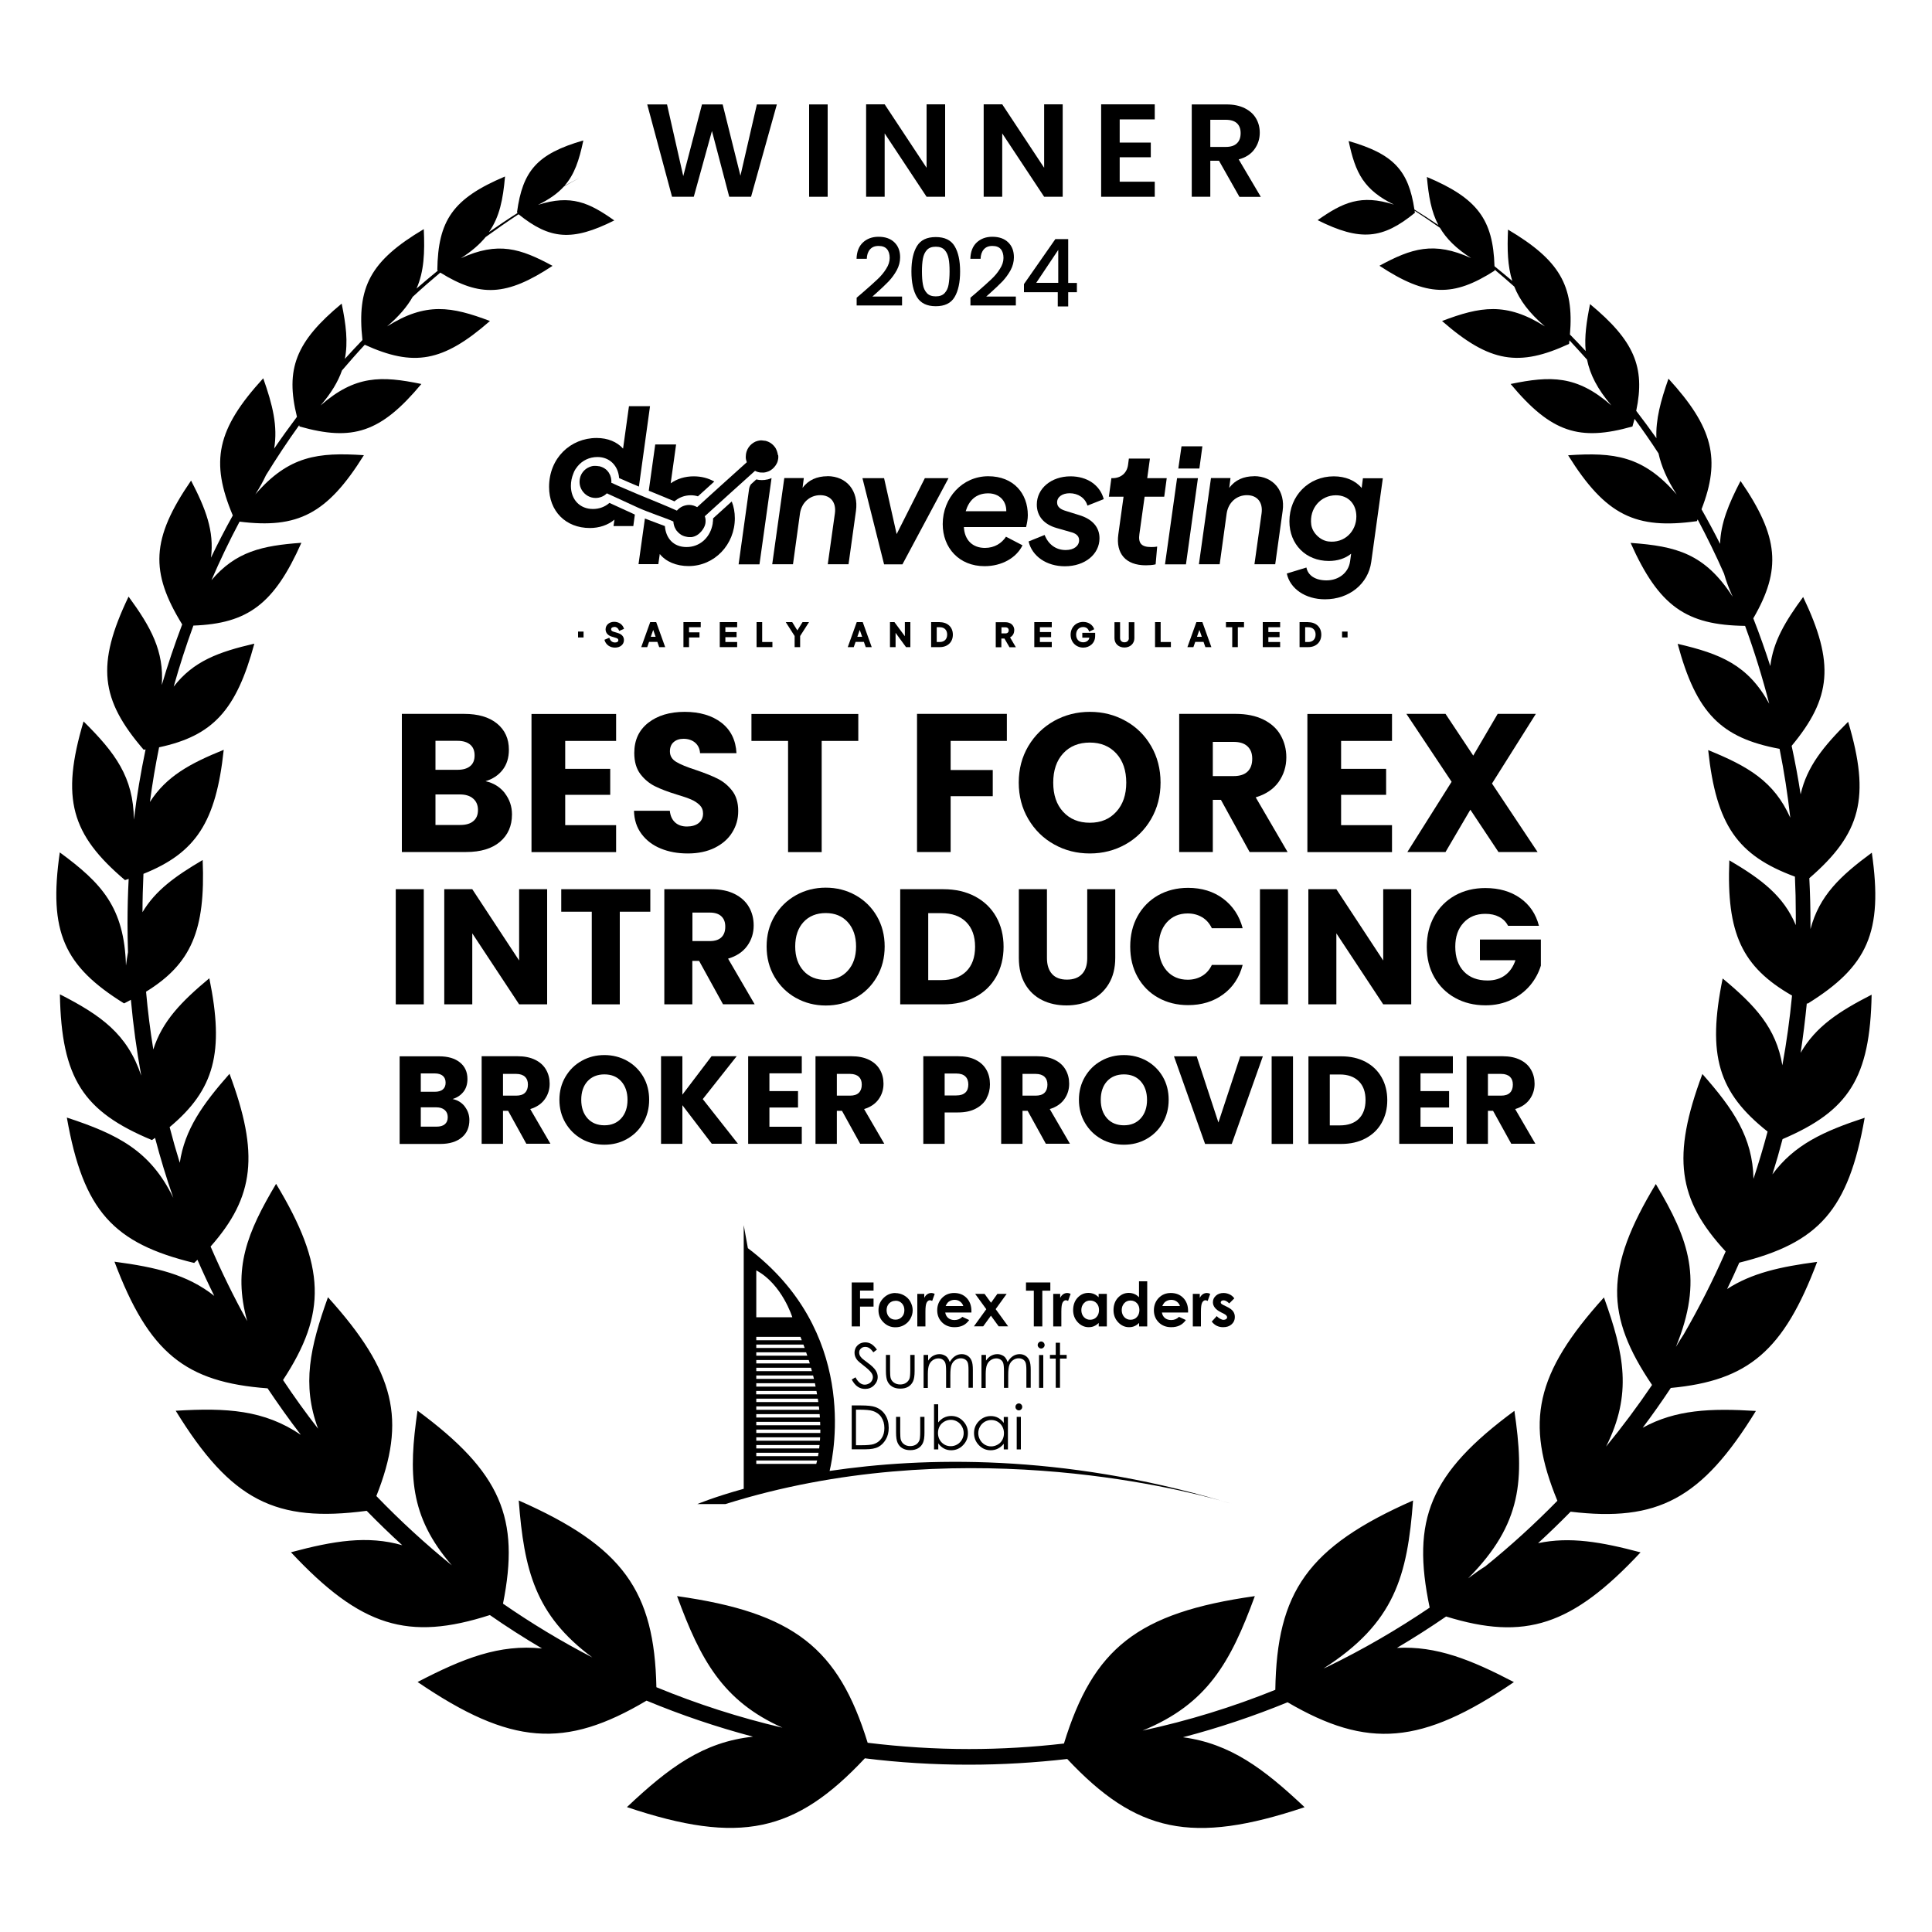 <?xml version="1.0" encoding="UTF-8"?>
<svg id="Capa_1" data-name="Capa 1" xmlns="http://www.w3.org/2000/svg" viewBox="0 0 200 200">
  <defs>
    <style>
      .cls-1 {
        fill-rule: evenodd;
      }

      .cls-1, .cls-2 {
        stroke-width: 0px;
      }
    </style>
  </defs>
  <g>
    <path class="cls-2" d="m89.38,30.22c.62-.54,1.11-.98,1.47-1.32.36-.34.66-.7.89-1.08.24-.37.36-.75.36-1.12s-.09-.69-.28-.91-.47-.33-.87-.33-.68.12-.89.36c-.21.24-.32.57-.33.97h-1.06c.02-.73.24-1.3.66-1.69.42-.39.96-.59,1.61-.59.7,0,1.25.19,1.65.58s.59.9.59,1.55c0,.46-.12.91-.35,1.34-.24.43-.52.81-.84,1.15-.33.34-.74.73-1.24,1.18l-.44.39h3.07v.92h-4.7v-.8l.7-.6Z"/>
    <path class="cls-2" d="m94.92,25.48c.38-.63,1.03-.94,1.95-.94s1.57.31,1.95.94c.38.63.57,1.5.57,2.62s-.19,2.01-.57,2.65-1.03.95-1.95.95-1.57-.32-1.95-.95-.57-1.52-.57-2.65.19-1.99.57-2.62Zm3.28,1.29c-.07-.36-.2-.66-.41-.89-.21-.23-.51-.34-.92-.34s-.71.11-.92.34c-.21.23-.34.52-.41.89s-.1.8-.1,1.32.03,1,.1,1.36c.06.37.2.66.41.89.21.23.52.34.92.34s.71-.11.92-.34c.21-.23.35-.52.41-.89.06-.37.1-.82.1-1.36s-.03-.96-.1-1.32Z"/>
    <path class="cls-2" d="m101.16,30.22c.62-.54,1.11-.98,1.47-1.32.36-.34.66-.7.89-1.08.24-.37.36-.75.36-1.12s-.09-.69-.28-.91-.47-.33-.87-.33-.68.12-.89.36c-.21.24-.32.57-.33.97h-1.06c.02-.73.24-1.3.66-1.69.42-.39.96-.59,1.61-.59.7,0,1.25.19,1.65.58s.59.9.59,1.55c0,.46-.12.91-.35,1.34-.24.43-.52.81-.84,1.15-.33.34-.74.73-1.24,1.18l-.44.39h3.07v.92h-4.7v-.8l.7-.6Z"/>
    <path class="cls-2" d="m106,30.24v-.83l3.25-4.66h1.33v4.54h.9v.96h-.9v1.47h-1.08v-1.47h-3.5Zm3.55-4.37l-2.28,3.41h2.28v-3.41Z"/>
  </g>
  <g>
    <g>
      <rect class="cls-2" x="59.84" y="65.38" width=".57" height=".61"/>
      <path class="cls-2" d="m63.57,64.89c.23,0,.4.12.49.33l.04.09.5-.21-.03-.08c-.14-.4-.53-.65-.99-.65-.51,0-.89.33-.89.78,0,.35.23.63.63.75l.46.14c.19.06.23.14.23.24,0,.17-.18.23-.34.23-.26,0-.46-.14-.56-.4l-.04-.09-.5.21.03.09c.15.44.56.72,1.06.72.55,0,.93-.32.93-.78,0-.36-.22-.61-.66-.74l-.43-.13c-.16-.05-.24-.13-.24-.25,0-.14.12-.23.31-.23Z"/>
      <path class="cls-2" d="m67.31,64.4l-.93,2.59h.62l.19-.54h.86l.19.54h.62l-.93-2.59h-.61Zm.55,1.52h-.49l.25-.71.25.71Z"/>
      <polygon class="cls-2" points="70.75 66.99 71.33 66.99 71.33 65.99 72.41 65.99 72.41 65.46 71.33 65.46 71.33 64.93 72.54 64.93 72.54 64.4 70.75 64.4 70.75 66.99"/>
      <polygon class="cls-2" points="74.51 66.99 76.31 66.99 76.31 66.46 75.09 66.46 75.09 65.96 76.25 65.96 76.25 65.43 75.09 65.43 75.09 64.93 76.31 64.93 76.31 64.4 74.51 64.4 74.51 66.99"/>
      <polygon class="cls-2" points="78.9 64.4 78.32 64.4 78.32 66.99 79.96 66.99 79.96 66.46 78.9 66.46 78.9 64.4"/>
      <polygon class="cls-2" points="82.54 65.26 82.01 64.4 81.34 64.4 82.26 65.84 82.26 66.99 82.83 66.99 82.83 65.84 83.75 64.4 83.08 64.4 82.54 65.26"/>
      <path class="cls-2" d="m88.69,64.4l-.93,2.59h.62l.19-.54h.86l.19.54h.62l-.93-2.59h-.61Zm.55,1.52h-.49l.25-.71.25.71Z"/>
      <polygon class="cls-2" points="93.67 65.86 92.59 64.4 92.13 64.4 92.13 66.99 92.71 66.99 92.71 65.51 93.79 66.99 94.24 66.99 94.24 64.4 93.67 64.4 93.67 65.86"/>
      <path class="cls-2" d="m97.29,64.4h-.9v2.59h.9c.81,0,1.35-.52,1.35-1.29s-.54-1.29-1.35-1.29Zm.76,1.29c0,.47-.29.77-.76.77h-.32v-1.53h.32c.47,0,.76.29.76.76Z"/>
      <path class="cls-2" d="m105,65.25c0-.51-.37-.84-.93-.84h-.99v2.59h.58v-.9h.32l.52.9h.66l-.6-1.02c.27-.14.43-.4.43-.73Zm-.58,0c0,.2-.13.32-.34.32h-.41v-.63h.41c.22,0,.34.12.34.31Z"/>
      <polygon class="cls-2" points="107.07 66.99 108.88 66.99 108.88 66.46 107.65 66.46 107.65 65.96 108.81 65.96 108.81 65.43 107.65 65.43 107.65 64.93 108.88 64.93 108.88 64.4 107.07 64.4 107.07 66.99"/>
      <path class="cls-2" d="m112.02,66.01h.75c-.04.28-.3.48-.64.48-.44,0-.73-.32-.73-.79s.29-.79.73-.79c.28,0,.49.14.58.38l.04.1.52-.25-.03-.08c-.13-.34-.52-.68-1.1-.68-.76,0-1.31.56-1.31,1.33s.57,1.33,1.31,1.33c.61,0,1.23-.42,1.23-1.21v-.32h-1.33v.51Z"/>
      <path class="cls-2" d="m116.86,66.05c0,.26-.18.44-.46.44s-.45-.18-.45-.44v-1.64h-.58v1.66c0,.56.43.96,1.03.96s1.03-.41,1.03-.96v-1.66h-.58v1.64Z"/>
      <polygon class="cls-2" points="120.15 64.4 119.57 64.4 119.57 66.99 121.21 66.99 121.21 66.46 120.15 66.46 120.15 64.4"/>
      <path class="cls-2" d="m123.85,64.4l-.93,2.59h.62l.19-.54h.86l.19.54h.62l-.93-2.59h-.61Zm.55,1.52h-.49l.25-.71.25.71Z"/>
      <polygon class="cls-2" points="126.91 64.93 127.56 64.93 127.56 66.99 128.14 66.99 128.14 64.93 128.78 64.93 128.78 64.4 126.91 64.4 126.91 64.93"/>
      <polygon class="cls-2" points="130.72 66.99 132.52 66.99 132.52 66.46 131.3 66.46 131.3 65.96 132.46 65.96 132.46 65.43 131.3 65.43 131.3 64.93 132.52 64.93 132.52 64.4 130.72 64.4 130.72 66.99"/>
      <path class="cls-2" d="m135.43,64.4h-.9v2.59h.9c.81,0,1.35-.52,1.35-1.29s-.54-1.29-1.35-1.29Zm.76,1.29c0,.47-.29.77-.76.77h-.32v-1.53h.32c.47,0,.76.29.76.76Z"/>
      <rect class="cls-2" x="138.93" y="65.38" width=".57" height=".61"/>
    </g>
    <path class="cls-2" d="m63.09,52.06c-.46.4-1.04.63-1.71.63-1.36,0-2.28-.98-2.28-2.39,0-.46.09-.88.25-1.27.02-.05.04-.1.06-.15,0,0,0-.02.01-.03.1-.22.23-.41.38-.59.49-.59,1.21-.95,2.05-.95,1.27,0,2.15.91,2.24,2.18.65.29,1.35.59,2.05.88l1.15-8.32h-2.18l-.61,4.39c-.62-.69-1.57-1.1-2.74-1.1-2.69,0-4.92,2.07-4.92,5.07,0,2.49,1.7,4.25,4.23,4.25.95,0,1.87-.3,2.54-.87l-.1.67h2.05l.16-1.19s-.06-.02-.08-.04c-.91-.42-1.81-.83-2.57-1.18Z"/>
    <path class="cls-2" d="m69.82,51.9c.45-.39,1.03-.63,1.7-.63.26,0,.51.04.73.11.52-.47,1.1-.99,1.69-1.53-.61-.35-1.33-.54-2.13-.54-.92,0-1.72.26-2.38.72l.56-4.02h-2.16l-.67,4.79c.16.07.33.14.49.2.79.32,1.54.63,2.17.9Z"/>
    <path class="cls-2" d="m73.82,53.68c0,.16-.01.32-.04.47,0,.02,0,.04,0,.05,0,.03-.01.07-.02.1-.01.06-.02.12-.04.18-.31,1.24-1.32,2.15-2.65,2.15s-2.14-.88-2.24-2.17c-.3-.12-.65-.25-1.01-.38-.34-.13-.71-.26-1.06-.4l-.66,4.72h2.05l.15-1.05c.62.79,1.72,1.25,2.98,1.25,2.69,0,4.79-2.23,4.79-4.95,0-.62-.11-1.21-.32-1.74-.67.61-1.34,1.22-1.92,1.74,0,0,0,0,0,.01Z"/>
    <path class="cls-2" d="m85.65,49.3c-1.07,0-1.98.39-2.57,1.21l.13-1.02h-2.02l-1.25,8.92h2.15l.72-5.23c.16-1.16,1.03-1.92,2.1-1.92s1.67.74,1.52,1.87l-.74,5.28h2.15l.77-5.53c.28-2.03-.93-3.59-2.97-3.59Z"/>
    <polygon class="cls-2" points="95.74 49.5 92.82 55.29 91.52 49.5 89.28 49.5 91.52 58.42 93.42 58.42 98.19 49.5 95.74 49.5"/>
    <path class="cls-2" d="m102.31,49.3c-2.69,0-4.72,2.23-4.72,4.95,0,2.46,1.69,4.36,4.33,4.36,1.8,0,3.3-.87,3.93-2.16l-1.71-.89c-.44.67-1.18,1.16-2.18,1.16-1.26,0-2.11-.79-2.18-2.16h6.44c.1-.41.18-.84.18-1.23,0-2.23-1.46-4.03-4.1-4.03Zm-2.34,3.62c.33-1.1,1.05-1.85,2.33-1.85,1.13,0,1.89.77,1.87,1.85h-4.2Z"/>
    <path class="cls-2" d="m110.73,51.06c.87,0,1.62.49,1.84,1.28l1.69-.67c-.39-1.46-1.72-2.36-3.44-2.36-2,0-3.49,1.26-3.49,2.92,0,1.18.72,2.05,2.05,2.43l1.43.41c.46.11.9.34.9.85,0,.57-.51,1.02-1.39,1.02-1.02,0-1.8-.59-2.18-1.56l-1.66.67c.36,1.54,1.87,2.57,3.75,2.57,2.1,0,3.59-1.26,3.59-2.9,0-1.15-.74-1.98-2.08-2.39l-1.38-.43c-.51-.15-.93-.38-.93-.89,0-.57.54-.95,1.31-.95Z"/>
    <path class="cls-2" d="m118.49,51.42h2.03l.26-1.92h-2.02l.28-2.03h-2.18l-.08.62c-.11.89-.75,1.41-1.62,1.41h-.11l-.26,1.92h1.52l-.54,3.89c-.28,2,.77,3.21,2.84,3.21.28,0,.71-.02,1.02-.1l.16-1.84c-.26.05-.44.05-.64.05-1.02,0-1.33-.43-1.2-1.34l.54-3.87Z"/>
    <polygon class="cls-2" points="124.47 46.2 122.31 46.2 121.98 48.5 124.16 48.5 124.47 46.2"/>
    <polygon class="cls-2" points="120.6 58.42 122.77 58.42 124.01 49.5 121.85 49.5 120.6 58.42"/>
    <path class="cls-2" d="m129.82,49.3c-1.07,0-1.98.39-2.57,1.21l.13-1.02h-2.02l-1.25,8.92h2.15l.72-5.23c.16-1.16,1.03-1.92,2.1-1.92s1.67.74,1.52,1.87l-.74,5.28h2.15l.77-5.53c.28-2.03-.93-3.59-2.97-3.59Z"/>
    <path class="cls-2" d="m141.09,49.5l-.13,1.02c-.66-.79-1.69-1.21-2.89-1.21-2.59,0-4.59,2-4.59,4.66,0,2.39,1.71,4.1,4.08,4.1.9,0,1.69-.25,2.31-.75l-.11.79c-.16,1.18-1.18,1.97-2.44,1.97-1.16,0-1.92-.51-2.08-1.33l-2.03.62c.33,1.57,1.92,2.67,3.95,2.67,2.52,0,4.48-1.61,4.79-3.87l1.2-8.66h-2.05Zm-3.59,6.55c-.84-.11-1.65-.9-1.76-1.74-.22-1.68.98-3.04,2.55-3.04,1.3,0,2.12.92,2.12,2.2,0,1.52-1.22,2.8-2.91,2.58Z"/>
    <path class="cls-2" d="m79.45,49.63c-.19.05-.39.07-.58.07s-.39-.02-.57-.07c0,0-.02,0-.02.01-.16.15-.35.32-.55.5-.1.16-.17.33-.19.52l-1.08,7.76h2.16l1.25-8.92h-.03c-.12.05-.24.1-.37.13Z"/>
    <path class="cls-2" d="m80.52,47.09c-.01-.11-.03-.22-.07-.32,0-.01,0-.02-.01-.04-.03-.1-.08-.19-.12-.28,0-.01-.01-.03-.02-.04-.05-.09-.11-.17-.18-.24-.01-.01-.02-.02-.03-.04-.07-.07-.14-.14-.22-.2-.01,0-.03-.02-.04-.03-.08-.06-.17-.11-.26-.15-.01,0-.03-.01-.04-.02-.09-.04-.19-.07-.29-.1-.01,0-.03,0-.04,0-.11-.02-.21-.03-.33-.04-.06,0-.12,0-.18,0h0c-.16.02-.32.06-.47.12-.29.13-.55.34-.73.61-.09.13-.16.28-.21.44-.06.2-.08.39-.08.57,0,.18.05.36.11.52-.43.39-.96.86-1.52,1.37-.36.32-.73.66-1.1.99,0,0-.02.01-.02.02-.03.02-.05.05-.08.07-.56.51-1.11,1-1.61,1.46-.29.26-.57.52-.81.74h0c-.25-.14-.53-.23-.83-.23-.25,0-.49.06-.71.16-.21.1-.4.25-.56.43h0c-.23-.11-.5-.22-.79-.35-.65-.28-1.42-.59-2.24-.93-.33-.14-.67-.28-1.02-.42-.67-.28-1.35-.57-1.99-.85-.26-.11-.51-.23-.75-.34,0-.04.01-.07.01-.11,0-.11-.01-.21-.03-.31,0-.01,0-.03,0-.04-.02-.09-.05-.19-.08-.27,0-.02-.01-.03-.02-.05-.04-.09-.08-.17-.13-.25,0-.01-.02-.02-.02-.03-.06-.08-.12-.16-.18-.22,0,0,0,0,0,0-.07-.07-.14-.13-.22-.18-.01,0-.02-.02-.03-.02-.08-.05-.16-.1-.25-.13-.02,0-.03-.01-.05-.02-.09-.04-.18-.06-.27-.08-.02,0-.03,0-.05,0-.1-.02-.2-.03-.3-.03-.04,0-.09,0-.13,0-.02,0-.04,0-.06,0-.07,0-.13.02-.2.03,0,0,0,0,0,0-.08.02-.15.04-.22.07s-.14.06-.21.1c-.4.22-.7.61-.8,1.06-.09.41-.04.8.13,1.13.03.05.06.11.09.16.3.46.81.77,1.4.77.23,0,.44-.05.64-.13s.37-.2.52-.35c.25.11.52.24.81.37.68.31,1.46.67,2.24,1.03h0s.09.04.13.06c.27.12.57.25.88.37.67.27,1.4.52,2,.75.3.11.57.22.79.32.01,0,.02.01.04.02,0,.12.02.23.05.34,0,.04.02.07.03.1.02.07.04.14.08.21.02.04.04.07.06.11.03.06.06.12.1.17.03.04.06.07.09.1.04.05.08.09.13.14.03.03.07.06.11.09.05.04.1.07.15.11.04.02.08.05.13.07.06.03.11.05.17.07.05.02.09.03.14.04.06.02.12.03.19.04.05,0,.1.01.15.02.1,0,.2,0,.3,0,.1-.01.19-.04.29-.07.09-.03.18-.08.27-.13.17-.1.32-.24.45-.39.32-.38.44-.73.44-1.04,0-.06,0-.12,0-.18-.01-.12-.04-.24-.08-.35.22-.2.48-.43.75-.68.51-.47,1.09-.99,1.71-1.55.89-.81,1.85-1.67,2.74-2.47h0c.07.04.15.07.23.1.02,0,.04.01.06.02.07.02.15.04.22.05,0,0,.02,0,.03,0,.09.01.17.01.26.01.02,0,.04,0,.06,0,.09,0,.18-.02.28-.04h0c.08-.02.16-.05.24-.08s.15-.07.22-.11c.28-.17.51-.43.66-.73.04-.07.06-.15.09-.23.02-.08.04-.16.05-.25.01-.12.02-.24,0-.35,0,0,0-.02,0-.02Z"/>
  </g>
  <path class="cls-1" d="m60.38,14.54c-4.77,1.38-6.28,3.13-6.86,7.44l.07.06c-1.01.64-2,1.31-2.98,1.99,1.11-1.58,1.46-3.38,1.67-5.76-5.41,2.28-6.94,4.55-7.01,9.7l.06.04c-.75.61-1.48,1.23-2.21,1.86.78-1.78.86-3.71.75-6.15-5.54,3.29-6.95,5.99-6.35,11.48-.62.64-1.22,1.29-1.82,1.95.34-1.74.12-3.53-.33-5.72-4.77,3.95-5.85,6.78-4.63,11.72-.81,1.08-1.6,2.17-2.36,3.29.39-2.33-.16-4.53-1.13-7.28-4.83,5.28-5.5,8.62-3.15,14.2-.8,1.43-1.55,2.89-2.26,4.37.35-2.75-.54-5.05-2.06-7.98-4.15,6.03-4.26,9.46-.92,14.89-.78,2.06-1.49,4.15-2.11,6.27.24-3.51-1.12-5.98-3.44-9.15-3.38,7.05-2.91,10.66,1.56,15.85l.2-.03c-.5,2.39-.91,4.81-1.21,7.27-.04-4.41-1.95-6.94-5.21-10.17-2.38,7.99-1.28,11.71,4.29,16.43l.38-.13c-.08,1.52-.12,3.05-.12,4.59,0,1,.02,2,.05,3-.08.44-.15.9-.21,1.39-.17-6.03-2.52-8.54-6.85-11.72-1.19,8.25.45,11.77,6.65,15.63.24-.12.48-.24.71-.37.24,2.65.6,5.27,1.07,7.85-1.45-4.32-4.16-6.24-8.42-8.42.16,8.76,2.45,12.14,9.53,15.09l.32-.23c.55,2.1,1.18,4.17,1.89,6.21-2.37-4.88-5.75-6.58-11.02-8.31,1.7,9.67,4.82,13.02,13.18,15.05l.34-.33c.55,1.26,1.13,2.51,1.74,3.74-2.79-2.21-6.02-2.97-10.33-3.54,3.56,9.46,7.35,12.48,15.85,13.11,1.1,1.64,2.24,3.25,3.44,4.81-3.81-2.58-7.67-2.81-12.95-2.49,5.74,9.34,10.37,11.6,19.77,10.36,1.19,1.22,2.42,2.41,3.68,3.56-3.61-1.03-7.08-.46-11.52.73,7.25,7.75,12.15,9.21,20.59,6.5,1.75,1.22,3.55,2.37,5.4,3.46-4.42-.46-8.15,1.01-12.88,3.47,9.66,6.58,15.26,6.94,23.7,1.93,3.56,1.48,7.24,2.73,11.02,3.73-5.16.55-8.69,3.18-13.05,7.29,11.71,3.93,17.44,2.62,24.63-5.05,3.53.44,7.13.66,10.77.66,3.45,0,6.84-.21,10.18-.59,7.16,7.62,12.89,8.9,24.57,4.99-4.23-3.99-7.68-6.58-12.59-7.24,3.71-.97,7.33-2.19,10.83-3.62,8.29,4.84,13.87,4.42,23.43-2.09-4.45-2.32-8.02-3.76-12.11-3.54,1.74-1.03,3.43-2.11,5.09-3.25,8.16,2.52,13.02.97,20.13-6.64-4.06-1.08-7.32-1.65-10.61-.95,1.15-1.06,2.27-2.14,3.37-3.26,9,1.07,13.56-1.29,19.18-10.43-4.72-.29-8.3-.14-11.72,1.74,1.01-1.34,1.98-2.72,2.91-4.12,8.02-.75,11.69-3.85,15.15-13.05-3.8.5-6.76,1.15-9.32,2.81.44-.9.86-1.81,1.26-2.73,8.21-2.04,11.3-5.41,12.98-15-4.26,1.4-7.29,2.79-9.55,5.86.38-1.21.73-2.43,1.05-3.65,6.84-2.92,9.06-6.33,9.22-14.95-3.38,1.73-5.78,3.29-7.35,6.02.26-1.7.47-3.41.64-5.13l.08.04c6.2-3.85,7.84-7.38,6.65-15.63-3.28,2.42-5.43,4.44-6.35,7.91v-.57c0-1.58-.04-3.14-.12-4.7,5.33-4.61,6.36-8.34,4.02-16.19-2.54,2.52-4.26,4.62-4.92,7.51-.26-1.69-.57-3.36-.93-5.02,4.12-4.96,4.47-8.56,1.19-15.41-1.86,2.53-3.1,4.62-3.4,7.15-.54-1.67-1.12-3.32-1.76-4.94,2.93-5.05,2.66-8.44-1.32-14.22-1.24,2.39-2.05,4.37-2.12,6.51-.61-1.21-1.25-2.4-1.92-3.58,2.01-5.18,1.2-8.47-3.42-13.52-.81,2.31-1.33,4.23-1.25,6.16-.68-.96-1.38-1.9-2.09-2.83.96-4.54-.23-7.28-4.78-11.05-.37,1.84-.59,3.39-.45,4.86-.54-.58-1.08-1.15-1.63-1.71.43-5.08-1.08-7.7-6.41-10.86-.09,2.06-.05,3.76.44,5.31-.61-.51-1.22-1.02-1.84-1.52-.15-4.83-1.75-7.03-7-9.24.18,1.99.45,3.58,1.19,4.98-.82-.55-1.64-1.09-2.48-1.61-.61-4.06-2.16-5.75-6.81-7.09.35,1.63.73,2.93,1.47,4.01l-.55-.29.56.3c.68.99,1.67,1.81,3.21,2.56-3.42-1.09-5.28-.23-7.9,1.61,4.44,2.22,6.74,1.96,10.07-.76l-.03-.22c.88.58,1.76,1.16,2.62,1.77.67,1.13,1.67,2.14,3.23,3.14-3.86-1.76-6.17-1.01-9.49.79,4.9,3.23,7.64,3.25,11.92.51v-.11c.69.58,1.37,1.16,2.04,1.76.56,1.41,1.53,2.72,3.17,4.12-4.02-2.54-6.69-2.06-10.65-.56,4.95,4.33,7.98,4.76,13.15,2.37l.04-.37c.62.66,1.22,1.33,1.82,2,.31,1.54,1.07,3.04,2.52,4.74-3.57-3.13-6.28-3.08-10.43-2.22,4.21,5.05,7.13,5.95,12.61,4.4.08-.27.15-.53.22-.79.86,1.17,1.69,2.36,2.48,3.58.29,1.32.88,2.7,1.88,4.25-3.48-4.03-6.5-4.38-11.24-4.06,3.9,6.25,7.01,7.7,13.33,6.82l.08-.18c.97,1.83,1.89,3.7,2.73,5.61.21.75.51,1.55.9,2.4-2.89-4.47-5.83-5.24-10.57-5.58,2.94,6.58,5.76,8.51,11.85,8.59.96,2.63,1.79,5.31,2.5,8.06-2.2-4.02-5.05-5.17-9.48-6.2,1.94,7.2,4.5,9.74,10.55,10.87.47,2.34.84,4.72,1.11,7.13-1.69-3.78-4.39-5.33-8.5-7,.83,7.78,3.04,10.91,8.98,13.1.06,1.29.09,2.59.09,3.9,0,.37,0,.74,0,1.12-1.27-3.03-3.55-4.75-6.88-6.71-.31,7.58,1.31,11.03,6.49,14-.23,2.44-.57,4.85-1,7.22-.65-3.87-2.8-6.18-6.18-8.99-1.63,7.97-.45,11.81,4.65,15.85-.44,1.65-.93,3.28-1.46,4.89-.09-4.3-2.07-7.2-5.29-10.85-3.19,8.54-2.56,13,2.41,18.37-1.29,2.95-2.74,5.81-4.34,8.58-.27.41-.54.84-.81,1.3,2.86-7,1.37-11.06-2.08-16.86-5.3,8.77-5.25,13.62-.39,20.8-1.49,2.2-3.08,4.33-4.76,6.38,2.72-5.41,1.89-9.59-.22-15.44-7.13,7.89-8.17,12.91-4.82,21.05-2.35,2.4-4.84,4.67-7.45,6.78-.59.37-1.18.79-1.79,1.25,5.64-5.69,5.82-10.27,4.79-17.34-8.79,6.48-10.68,11.27-8.77,20.37-3.37,2.28-6.9,4.33-10.58,6.12l-.41.18c7.39-4.73,8.68-9.58,9.27-17.39-10.92,4.81-14.1,9.47-14.26,19.6-4.41,1.78-9,3.2-13.74,4.22,6.71-2.75,9.11-7.07,11.62-13.92-12.18,1.72-16.73,5.42-19.76,15.26-3.22.37-6.5.57-9.82.57-3.56,0-7.06-.23-10.5-.65-3.02-9.78-7.59-13.47-19.73-15.18,2.42,6.6,4.73,10.86,10.91,13.62-4.49-1.05-8.85-2.46-13.05-4.19-.21-9.95-3.43-14.56-14.25-19.33.55,7.19,1.69,11.86,7.62,16.25-3.21-1.66-6.3-3.53-9.25-5.57,1.77-8.84-.19-13.59-8.85-19.98-.94,6.51-.87,10.91,3.55,16.01-2.75-2.23-5.36-4.63-7.81-7.17,3.12-7.87,1.98-12.84-5.01-20.58-1.86,5.18-2.72,9.05-1.02,13.61-1.27-1.63-2.48-3.31-3.63-5.04,4.53-6.91,4.45-11.74-.72-20.31-2.99,5.03-4.51,8.75-2.99,14.21-1.39-2.5-2.65-5.08-3.79-7.72,4.55-5.15,5.05-9.6,1.96-17.88-2.79,3.16-4.64,5.77-5.15,9.21-.38-1.22-.73-2.45-1.05-3.69,4.64-3.88,5.68-7.73,4.11-15.41-2.88,2.4-4.87,4.43-5.8,7.37-.32-1.97-.57-3.96-.75-5.98,4.68-2.89,6.16-6.36,5.86-13.63-2.82,1.66-4.89,3.14-6.23,5.4,0-1.33.04-2.65.1-3.97,5.44-2.18,7.51-5.37,8.31-12.84-3.48,1.41-5.94,2.74-7.64,5.4.25-1.91.57-3.8.95-5.66,5.55-1.19,7.99-3.81,9.86-10.73-3.71.86-6.31,1.81-8.35,4.45.6-2.14,1.28-4.25,2.04-6.32,5.64-.21,8.36-2.23,11.18-8.57-4.05.29-6.79.9-9.31,3.87.89-2.06,1.86-4.09,2.91-6.06,6.01.75,9.07-.78,12.87-6.88-4.74-.31-7.76.04-11.24,4.06.44-.69.81-1.35,1.1-1.98,1.09-1.77,2.23-3.5,3.44-5.18l.04.13c5.48,1.55,8.4.65,12.61-4.4-4.15-.86-6.86-.91-10.43,2.22,1.1-1.28,1.8-2.45,2.21-3.62.77-.9,1.55-1.79,2.36-2.66,5.05,2.29,8.07,1.82,12.96-2.46-3.97-1.5-6.63-1.98-10.65.56,1.22-1.04,2.07-2.04,2.65-3.06.93-.86,1.89-1.7,2.86-2.51,4.11,2.55,6.84,2.46,11.62-.7-3.33-1.8-5.63-2.55-9.49-.79,1.11-.71,1.94-1.43,2.56-2.19,1.12-.81,2.26-1.61,3.41-2.36,3.24,2.61,5.54,2.83,9.91.64-2.61-1.85-4.48-2.71-7.9-1.61,1.18-.58,2.04-1.19,2.68-1.9.58-.33,1.16-.65,1.74-.96-.57.29-1.13.6-1.69.9,1.07-1.21,1.53-2.68,1.95-4.63Z"/>
  <g>
    <g>
      <path class="cls-2" d="m48.11,114.55c.32.41.48.88.48,1.4,0,.76-.26,1.36-.79,1.8s-1.27.67-2.21.67h-4.22v-9.07h4.08c.92,0,1.64.21,2.16.63.52.42.78.99.78,1.72,0,.53-.14.98-.42,1.33-.28.35-.65.6-1.12.74.53.11.95.37,1.27.78Zm-4.55-1.53h1.45c.36,0,.64-.08.83-.24.19-.16.29-.39.29-.7s-.1-.55-.29-.71c-.19-.16-.47-.25-.83-.25h-1.45v1.9Zm2.49,3.36c.2-.17.3-.41.3-.73s-.11-.57-.32-.75c-.21-.18-.5-.27-.87-.27h-1.6v2h1.63c.37,0,.66-.08.86-.25Z"/>
      <path class="cls-2" d="m54.49,118.41l-1.89-3.42h-.53v3.42h-2.21v-9.07h3.71c.71,0,1.32.12,1.83.37s.88.59,1.13,1.03c.25.43.37.92.37,1.45,0,.6-.17,1.14-.51,1.61-.34.47-.84.81-1.5,1.01l2.09,3.59h-2.49Zm-2.42-4.99h1.37c.4,0,.71-.1.91-.3.2-.2.3-.48.3-.84s-.1-.62-.3-.81-.51-.3-.91-.3h-1.37v2.25Z"/>
      <path class="cls-2" d="m60.23,117.91c-.71-.4-1.27-.95-1.69-1.66-.42-.71-.63-1.51-.63-2.4s.21-1.68.63-2.39c.42-.71.98-1.26,1.69-1.65.71-.4,1.49-.59,2.34-.59s1.63.2,2.34.59c.71.4,1.27.95,1.68,1.65.41.71.61,1.5.61,2.39s-.21,1.69-.62,2.4c-.41.71-.97,1.26-1.68,1.66-.71.4-1.49.59-2.34.59s-1.63-.2-2.34-.59Zm4.08-2.14c.43-.48.65-1.12.65-1.91s-.22-1.44-.65-1.92c-.43-.48-1.01-.72-1.74-.72s-1.32.24-1.75.71c-.43.47-.65,1.12-.65,1.92s.22,1.44.65,1.92c.43.48,1.02.72,1.75.72s1.3-.24,1.74-.72Z"/>
      <path class="cls-2" d="m73.69,118.41l-3.05-4v4h-2.21v-9.07h2.21v3.98l3.02-3.98h2.6l-3.51,4.44,3.64,4.62h-2.7Z"/>
      <path class="cls-2" d="m79.65,111.12v1.83h2.96v1.7h-2.96v1.99h3.35v1.77h-5.55v-9.07h5.55v1.77h-3.35Z"/>
      <path class="cls-2" d="m89.05,118.41l-1.89-3.42h-.53v3.42h-2.21v-9.07h3.71c.71,0,1.32.12,1.83.37s.88.59,1.13,1.03c.25.43.37.92.37,1.45,0,.6-.17,1.14-.51,1.61-.34.47-.84.81-1.5,1.01l2.09,3.59h-2.49Zm-2.42-4.99h1.37c.4,0,.71-.1.91-.3.2-.2.3-.48.3-.84s-.1-.62-.3-.81-.51-.3-.91-.3h-1.37v2.25Z"/>
      <path class="cls-2" d="m102.13,113.71c-.24.43-.61.79-1.11,1.05-.5.27-1.12.4-1.86.4h-1.37v3.25h-2.21v-9.07h3.58c.72,0,1.33.12,1.83.37s.87.59,1.12,1.03c.25.44.37.94.37,1.51,0,.53-.12,1.01-.36,1.44Zm-2.2-.6c.21-.2.31-.48.31-.84s-.1-.64-.31-.84c-.21-.2-.52-.3-.94-.3h-1.2v2.27h1.2c.42,0,.74-.1.94-.3Z"/>
      <path class="cls-2" d="m108.27,118.41l-1.89-3.42h-.53v3.42h-2.21v-9.07h3.71c.71,0,1.32.12,1.83.37s.88.59,1.13,1.03c.25.43.37.92.37,1.45,0,.6-.17,1.14-.51,1.61-.34.47-.84.81-1.5,1.01l2.09,3.59h-2.49Zm-2.42-4.99h1.37c.4,0,.71-.1.91-.3.2-.2.3-.48.3-.84s-.1-.62-.3-.81-.51-.3-.91-.3h-1.37v2.25Z"/>
      <path class="cls-2" d="m114.01,117.91c-.71-.4-1.27-.95-1.69-1.66-.42-.71-.63-1.51-.63-2.4s.21-1.68.63-2.39c.42-.71.98-1.26,1.69-1.65.71-.4,1.49-.59,2.34-.59s1.63.2,2.34.59c.71.4,1.27.95,1.68,1.65.41.71.61,1.5.61,2.39s-.21,1.69-.62,2.4c-.41.71-.97,1.26-1.68,1.66-.71.4-1.49.59-2.34.59s-1.63-.2-2.34-.59Zm4.08-2.14c.43-.48.65-1.12.65-1.91s-.22-1.44-.65-1.92c-.43-.48-1.01-.72-1.74-.72s-1.32.24-1.75.71c-.43.47-.65,1.12-.65,1.92s.22,1.44.65,1.92c.43.48,1.02.72,1.75.72s1.3-.24,1.74-.72Z"/>
      <path class="cls-2" d="m130.73,109.35l-3.22,9.07h-2.76l-3.22-9.07h2.35l2.25,6.85,2.26-6.85h2.34Z"/>
      <path class="cls-2" d="m133.85,109.35v9.07h-2.21v-9.07h2.21Z"/>
      <path class="cls-2" d="m141.36,109.92c.71.38,1.27.91,1.66,1.6.39.68.59,1.47.59,2.37s-.2,1.67-.59,2.36c-.39.69-.95,1.22-1.67,1.6-.72.38-1.55.57-2.5.57h-3.4v-9.07h3.4c.96,0,1.79.19,2.51.57Zm-.7,5.9c.46-.46.7-1.1.7-1.94s-.23-1.49-.7-1.95-1.12-.7-1.95-.7h-1.05v5.27h1.05c.83,0,1.49-.23,1.95-.68Z"/>
      <path class="cls-2" d="m147.05,111.12v1.83h2.96v1.7h-2.96v1.99h3.35v1.77h-5.55v-9.07h5.55v1.77h-3.35Z"/>
      <path class="cls-2" d="m156.45,118.41l-1.89-3.42h-.53v3.42h-2.21v-9.07h3.71c.71,0,1.32.12,1.83.37s.88.59,1.13,1.03c.25.43.37.92.37,1.45,0,.6-.17,1.14-.51,1.61-.34.47-.84.81-1.5,1.01l2.09,3.59h-2.49Zm-2.42-4.99h1.37c.4,0,.71-.1.91-.3.2-.2.3-.48.3-.84s-.1-.62-.3-.81-.51-.3-.91-.3h-1.37v2.25Z"/>
    </g>
    <g>
      <path class="cls-2" d="m43.87,92.05v11.92h-2.9v-11.92h2.9Z"/>
      <path class="cls-2" d="m56.64,103.97h-2.9l-4.85-7.35v7.35h-2.9v-11.92h2.9l4.85,7.38v-7.38h2.9v11.92Z"/>
      <path class="cls-2" d="m67.32,92.05v2.33h-3.16v9.59h-2.9v-9.59h-3.16v-2.33h9.22Z"/>
      <path class="cls-2" d="m74.85,103.97l-2.48-4.5h-.7v4.5h-2.9v-11.92h4.87c.94,0,1.74.16,2.4.49.66.33,1.16.78,1.49,1.35.33.57.49,1.21.49,1.91,0,.79-.22,1.5-.67,2.12-.45.62-1.11,1.06-1.98,1.32l2.75,4.72h-3.28Zm-3.17-6.55h1.8c.53,0,.93-.13,1.2-.39.27-.26.4-.63.4-1.1s-.13-.81-.4-1.07c-.27-.26-.67-.39-1.2-.39h-1.8v2.95Z"/>
      <path class="cls-2" d="m82.4,103.31c-.93-.52-1.67-1.25-2.22-2.18-.55-.93-.82-1.98-.82-3.15s.27-2.21.82-3.14c.55-.93,1.29-1.65,2.22-2.17.93-.52,1.96-.78,3.08-.78s2.15.26,3.08.78c.93.52,1.67,1.24,2.21,2.17.54.93.81,1.97.81,3.14s-.27,2.22-.81,3.15c-.54.93-1.28,1.66-2.21,2.18-.93.52-1.95.78-3.07.78s-2.15-.26-3.08-.78Zm5.36-2.82c.57-.63.86-1.47.86-2.51s-.29-1.89-.86-2.52c-.57-.63-1.33-.94-2.28-.94s-1.73.31-2.3.93c-.57.62-.86,1.47-.86,2.53s.29,1.89.86,2.52c.57.63,1.34.94,2.3.94s1.71-.32,2.28-.95Z"/>
      <path class="cls-2" d="m100.94,92.8c.94.5,1.67,1.2,2.18,2.1.51.9.77,1.94.77,3.11s-.26,2.2-.77,3.11c-.52.91-1.24,1.61-2.19,2.1-.94.5-2.04.75-3.28.75h-4.46v-11.92h4.46c1.26,0,2.35.25,3.29.75Zm-.92,7.76c.61-.6.92-1.45.92-2.55s-.31-1.95-.92-2.56-1.47-.92-2.56-.92h-1.37v6.93h1.37c1.1,0,1.95-.3,2.56-.9Z"/>
      <path class="cls-2" d="m108.38,92.05v7.13c0,.71.18,1.26.53,1.65.35.39.87.58,1.54.58s1.2-.19,1.56-.58c.36-.38.54-.93.54-1.65v-7.13h2.9v7.11c0,1.06-.23,1.96-.68,2.7-.45.74-1.06,1.29-1.82,1.66-.76.37-1.62.56-2.55.56s-1.78-.18-2.52-.55c-.74-.37-1.33-.92-1.76-1.66-.43-.74-.65-1.64-.65-2.71v-7.11h2.9Z"/>
      <path class="cls-2" d="m117.76,94.84c.51-.92,1.22-1.64,2.13-2.16.91-.51,1.94-.77,3.1-.77,1.41,0,2.63.37,3.63,1.12s1.68,1.77,2.02,3.06h-3.19c-.24-.5-.57-.88-1.01-1.14-.44-.26-.93-.39-1.49-.39-.89,0-1.62.31-2.17.93-.55.62-.83,1.45-.83,2.5s.28,1.87.83,2.5c.55.62,1.28.93,2.17.93.55,0,1.05-.13,1.49-.39.44-.26.77-.64,1.01-1.14h3.19c-.34,1.29-1.01,2.31-2.02,3.05-1.01.74-2.22,1.11-3.63,1.11-1.15,0-2.19-.26-3.1-.77-.91-.51-1.62-1.23-2.13-2.15-.51-.92-.76-1.96-.76-3.14s.25-2.23.76-3.15Z"/>
      <path class="cls-2" d="m133.33,92.05v11.92h-2.9v-11.92h2.9Z"/>
      <path class="cls-2" d="m146.09,103.97h-2.9l-4.85-7.35v7.35h-2.9v-11.92h2.9l4.85,7.38v-7.38h2.9v11.92Z"/>
      <path class="cls-2" d="m156.11,95.82c-.22-.4-.52-.7-.93-.91-.4-.21-.87-.31-1.42-.31-.94,0-1.69.31-2.26.93-.57.62-.85,1.44-.85,2.47,0,1.1.3,1.95.89,2.57.59.62,1.41.93,2.45.93.71,0,1.32-.18,1.81-.54.49-.36.85-.88,1.08-1.56h-3.68v-2.14h6.31v2.7c-.22.72-.58,1.4-1.09,2.02-.52.62-1.17,1.13-1.96,1.51-.79.38-1.69.58-2.68.58-1.18,0-2.23-.26-3.15-.77-.92-.51-1.64-1.23-2.16-2.15-.52-.92-.77-1.96-.77-3.14s.26-2.23.77-3.15c.51-.92,1.23-1.64,2.15-2.16.92-.51,1.96-.77,3.14-.77,1.43,0,2.63.35,3.61,1.04.98.69,1.63,1.65,1.94,2.87h-3.21Z"/>
    </g>
    <g>
      <path class="cls-2" d="m52.25,82.1c.5.65.75,1.38.75,2.21,0,1.19-.42,2.14-1.25,2.84-.83.7-2,1.05-3.49,1.05h-6.66v-14.3h6.44c1.45,0,2.59.33,3.41,1,.82.67,1.23,1.57,1.23,2.71,0,.84-.22,1.54-.66,2.1-.44.56-1.03.94-1.76,1.16.83.18,1.49.59,2,1.23Zm-7.17-2.41h2.28c.57,0,1.01-.13,1.31-.38.31-.25.46-.62.46-1.11s-.15-.86-.46-1.12c-.31-.26-.74-.39-1.31-.39h-2.28v2.99Zm3.92,5.31c.32-.26.48-.65.48-1.15s-.17-.9-.5-1.18c-.33-.29-.79-.43-1.37-.43h-2.53v3.16h2.57c.58,0,1.04-.13,1.35-.4Z"/>
      <path class="cls-2" d="m58.51,76.7v2.89h4.66v2.69h-4.66v3.14h5.27v2.79h-8.76v-14.3h8.76v2.79h-5.27Z"/>
      <path class="cls-2" d="m68.4,87.84c-.83-.34-1.49-.84-1.99-1.51-.5-.67-.76-1.47-.78-2.4h3.71c.05.53.24.93.55,1.21.31.28.72.42,1.22.42s.92-.12,1.22-.36c.3-.24.45-.57.45-.99,0-.35-.12-.64-.36-.88-.24-.23-.53-.42-.88-.57-.35-.15-.84-.32-1.48-.51-.92-.28-1.68-.57-2.26-.86-.58-.29-1.09-.71-1.51-1.26-.42-.56-.63-1.28-.63-2.18,0-1.33.48-2.37,1.45-3.13.96-.75,2.22-1.13,3.77-1.13s2.84.38,3.81,1.13c.96.75,1.48,1.8,1.55,3.15h-3.77c-.03-.46-.2-.82-.51-1.09-.31-.26-.71-.4-1.2-.4-.42,0-.76.11-1.02.34-.26.22-.39.55-.39.97,0,.46.22.82.65,1.08.43.26,1.11.54,2.04.84.92.31,1.67.61,2.25.9.58.29,1.08.7,1.5,1.24.42.54.63,1.24.63,2.1s-.21,1.55-.62,2.22c-.41.67-1.01,1.19-1.8,1.59-.79.39-1.72.59-2.79.59s-1.98-.17-2.81-.51Z"/>
      <path class="cls-2" d="m88.85,73.91v2.79h-3.79v11.51h-3.48v-11.51h-3.79v-2.79h11.06Z"/>
      <path class="cls-2" d="m104.23,73.91v2.79h-5.82v3.01h4.36v2.71h-4.36v5.78h-3.48v-14.3h9.31Z"/>
      <path class="cls-2" d="m109.12,87.41c-1.12-.62-2.01-1.5-2.67-2.62-.66-1.12-.99-2.38-.99-3.78s.33-2.65.99-3.77c.66-1.11,1.55-1.98,2.67-2.61,1.12-.62,2.35-.94,3.7-.94s2.58.31,3.7.94c1.12.62,2,1.49,2.65,2.61.64,1.11.97,2.37.97,3.77s-.33,2.66-.98,3.78c-.65,1.12-1.53,1.99-2.65,2.62-1.11.62-2.34.94-3.69.94s-2.58-.31-3.7-.94Zm6.44-3.38c.69-.76,1.03-1.76,1.03-3.01s-.34-2.27-1.03-3.02c-.69-.75-1.6-1.13-2.74-1.13s-2.07.37-2.76,1.12c-.69.75-1.03,1.76-1.03,3.03s.34,2.27,1.03,3.02c.69.75,1.61,1.13,2.76,1.13s2.05-.38,2.74-1.14Z"/>
      <path class="cls-2" d="m129.36,88.2l-2.97-5.4h-.84v5.4h-3.48v-14.3h5.84c1.13,0,2.09.2,2.88.59.79.39,1.39.93,1.78,1.62.39.69.59,1.45.59,2.29,0,.95-.27,1.8-.8,2.55-.54.75-1.33,1.28-2.37,1.59l3.3,5.66h-3.93Zm-3.81-7.86h2.16c.64,0,1.12-.16,1.44-.47.32-.31.48-.75.48-1.32s-.16-.97-.48-1.28c-.32-.31-.8-.47-1.44-.47h-2.16v3.54Z"/>
      <path class="cls-2" d="m138.83,76.7v2.89h4.66v2.69h-4.66v3.14h5.27v2.79h-8.76v-14.3h8.76v2.79h-5.27Z"/>
      <path class="cls-2" d="m155.12,88.2l-2.91-4.38-2.57,4.38h-3.95l4.58-7.27-4.68-7.03h4.05l2.87,4.32,2.53-4.32h3.95l-4.54,7.21,4.72,7.09h-4.05Z"/>
    </g>
  </g>
  <g>
    <path class="cls-2" d="m80.42,10.81l-2.67,9.56h-2.26l-1.79-6.81-1.88,6.81h-2.25s-2.57-9.56-2.57-9.56h2.05l1.68,7.42,1.94-7.42h2.14l1.84,7.38,1.7-7.38h2.07Z"/>
    <path class="cls-2" d="m85.68,10.81v9.56h-1.92v-9.56h1.92Z"/>
    <path class="cls-2" d="m97.84,20.37h-1.92l-4.34-6.56v6.56h-1.92v-9.57h1.92l4.34,6.57v-6.57h1.92v9.57Z"/>
    <path class="cls-2" d="m110.01,20.37h-1.92l-4.34-6.56v6.56h-1.92v-9.57h1.92l4.34,6.57v-6.57h1.92v9.57Z"/>
    <path class="cls-2" d="m115.91,12.36v2.4h3.22v1.52h-3.22v2.53h3.63v1.56h-5.55v-9.57h5.55v1.56h-3.63Z"/>
    <path class="cls-2" d="m128.3,20.37l-2.11-3.73h-.9v3.73h-1.92v-9.56h3.59c.74,0,1.37.13,1.89.39.52.26.91.61,1.17,1.05s.39.94.39,1.49c0,.63-.18,1.2-.55,1.71-.37.51-.91.86-1.63,1.05l2.29,3.88h-2.22Zm-3.01-5.16h1.6c.52,0,.91-.13,1.16-.38.26-.25.38-.6.38-1.05s-.13-.78-.38-1.02c-.26-.24-.64-.36-1.16-.36h-1.6v2.81Z"/>
  </g>
  <g>
    <g>
      <path class="cls-2" d="m88.17,132.76h2.26v.84h-1.4v.83h1.4v.83h-1.4v2.05h-.86v-4.55Z"/>
      <path class="cls-2" d="m92.69,133.86c.32,0,.62.08.9.24s.5.37.65.65.24.57.24.88-.08.61-.24.89-.37.49-.65.65-.57.23-.9.23c-.48,0-.89-.17-1.24-.52s-.51-.76-.51-1.25c0-.53.19-.96.58-1.32.34-.31.73-.46,1.17-.46Zm.01.8c-.26,0-.48.09-.66.27-.17.18-.26.42-.26.7s.09.53.26.71c.17.18.39.27.66.27s.48-.09.66-.28c.18-.18.26-.42.26-.71s-.09-.52-.26-.7c-.17-.18-.39-.27-.66-.27Z"/>
      <path class="cls-2" d="m94.96,133.94h.72v.42c.08-.17.18-.29.31-.38s.27-.13.43-.13c.11,0,.22.03.34.09l-.26.73c-.1-.05-.18-.07-.24-.07-.13,0-.24.08-.33.24s-.13.48-.13.95v.16s0,1.36,0,1.36h-.84v-3.37Z"/>
      <path class="cls-2" d="m100.56,135.87h-2.71c.04.24.14.43.31.57s.39.21.65.21c.32,0,.59-.11.81-.33l.71.33c-.18.25-.39.44-.64.56s-.54.18-.88.18c-.53,0-.96-.17-1.29-.5s-.5-.75-.5-1.25.17-.94.5-1.28.75-.51,1.25-.51c.53,0,.96.17,1.29.51s.5.79.5,1.34v.16Zm-.84-.67c-.06-.19-.17-.34-.33-.46-.16-.12-.35-.18-.57-.18-.24,0-.44.07-.62.2-.11.08-.21.23-.31.44h1.83Z"/>
      <path class="cls-2" d="m100.94,133.94h.98l.67.92.66-.92h.96l-1.14,1.58,1.29,1.78h-.98l-.8-1.1-.8,1.1h-.96l1.28-1.77-1.16-1.6Z"/>
      <path class="cls-2" d="m106.21,132.76h2.52v.85h-.83v3.7h-.88v-3.7h-.81v-.85Z"/>
      <path class="cls-2" d="m109.03,133.94h.72v.42c.08-.17.18-.29.31-.38s.27-.13.43-.13c.11,0,.22.03.34.09l-.26.73c-.1-.05-.18-.07-.24-.07-.13,0-.24.08-.33.24s-.13.48-.13.95v.16s0,1.36,0,1.36h-.84v-3.37Z"/>
      <path class="cls-2" d="m113.74,133.94h.84v3.37h-.84v-.36c-.16.16-.33.27-.5.34s-.35.1-.54.1c-.43,0-.81-.17-1.13-.51-.32-.34-.48-.76-.48-1.26s.15-.95.46-1.28.68-.5,1.12-.5c.2,0,.39.04.57.11s.34.19.49.34v-.37Zm-.89.69c-.26,0-.48.09-.65.28s-.26.42-.26.71.09.53.26.72c.18.19.39.28.65.28s.49-.09.66-.28c.17-.18.26-.43.26-.73s-.09-.53-.26-.71c-.17-.18-.4-.27-.66-.27Z"/>
      <path class="cls-2" d="m117.92,132.64h.84v4.67h-.84v-.36c-.16.16-.33.27-.5.34s-.35.1-.54.1c-.43,0-.81-.17-1.13-.51-.32-.34-.48-.76-.48-1.26s.15-.95.46-1.28.68-.5,1.12-.5c.2,0,.39.04.57.11s.34.19.49.34v-1.67Zm-.89,1.99c-.26,0-.48.09-.65.28s-.26.42-.26.71.09.53.26.72c.18.19.39.28.65.28s.49-.09.66-.28c.17-.18.26-.43.26-.73s-.09-.53-.26-.71c-.17-.18-.4-.27-.66-.27Z"/>
      <path class="cls-2" d="m122.99,135.87h-2.71c.04.24.14.43.31.57s.39.21.65.21c.32,0,.59-.11.81-.33l.71.33c-.18.25-.39.44-.64.56s-.54.18-.88.18c-.53,0-.96-.17-1.29-.5s-.5-.75-.5-1.25.17-.94.5-1.28.75-.51,1.25-.51c.53,0,.96.17,1.29.51s.5.79.5,1.34v.16Zm-.84-.67c-.06-.19-.17-.34-.33-.46-.16-.12-.35-.18-.57-.18-.24,0-.44.07-.62.2-.11.08-.21.23-.31.44h1.83Z"/>
      <path class="cls-2" d="m123.48,133.94h.72v.42c.08-.17.18-.29.31-.38s.27-.13.43-.13c.11,0,.22.03.34.09l-.26.73c-.1-.05-.18-.07-.24-.07-.13,0-.24.08-.33.24s-.13.48-.13.95v.16s0,1.36,0,1.36h-.84v-3.37Z"/>
      <path class="cls-2" d="m127.77,134.41l-.52.52c-.21-.21-.41-.32-.58-.32-.09,0-.17.02-.22.06s-.08.09-.08.15c0,.05.02.09.05.13s.12.09.25.16l.31.15c.33.16.55.32.67.49s.18.36.18.59c0,.3-.11.55-.33.75s-.51.3-.88.3c-.49,0-.88-.19-1.18-.58l.52-.57c.1.12.22.21.35.28s.25.11.35.11c.11,0,.2-.03.27-.08s.1-.12.1-.19c0-.13-.12-.26-.37-.38l-.28-.14c-.54-.27-.82-.62-.82-1.03,0-.27.1-.49.31-.68s.47-.28.79-.28c.22,0,.42.05.62.14s.36.23.49.41Z"/>
    </g>
    <g>
      <path class="cls-2" d="m88.17,142.81l.39-.23c.27.51.59.76.95.76.15,0,.3-.04.43-.11.14-.07.24-.17.31-.29.07-.12.11-.25.11-.38,0-.15-.05-.3-.16-.45-.14-.2-.41-.45-.79-.74-.38-.29-.62-.5-.71-.63-.16-.22-.24-.45-.24-.7,0-.2.05-.38.14-.55.1-.16.23-.29.4-.39.17-.09.36-.14.57-.14.22,0,.42.05.61.16.19.11.39.3.6.59l-.37.28c-.17-.23-.32-.38-.44-.45-.12-.07-.25-.11-.4-.11-.19,0-.34.06-.45.17-.12.11-.18.25-.18.41,0,.1.02.2.06.29.04.09.12.2.23.31.06.06.26.21.59.46.4.29.67.55.82.78.15.23.22.46.22.69,0,.33-.13.62-.38.87-.25.25-.56.37-.92.37-.28,0-.53-.07-.76-.22-.23-.15-.44-.4-.63-.75Z"/>
      <path class="cls-2" d="m91.7,140.26h.44v1.59c0,.39.02.65.06.8.06.21.18.37.36.49.18.12.39.18.63.18s.45-.06.62-.18c.17-.12.29-.27.35-.46.04-.13.07-.41.07-.83v-1.59h.45v1.67c0,.47-.05.82-.16,1.06-.11.24-.27.42-.49.56-.22.13-.49.2-.83.2s-.61-.07-.83-.2c-.22-.13-.39-.32-.5-.56-.11-.24-.16-.6-.16-1.08v-1.64Z"/>
      <path class="cls-2" d="m95.64,140.26h.44v.59c.15-.22.31-.37.47-.47.22-.13.45-.2.7-.2.16,0,.32.03.47.1.15.06.27.15.36.26s.17.26.24.46c.15-.27.33-.47.54-.61s.45-.21.7-.21c.23,0,.44.06.62.18.18.12.31.28.4.5.09.21.13.53.13.95v1.85h-.45v-1.85c0-.36-.03-.61-.08-.75-.05-.14-.14-.25-.27-.33s-.28-.12-.45-.12c-.21,0-.4.06-.58.19-.18.12-.3.29-.38.5-.08.21-.12.56-.12,1.04v1.33h-.44v-1.74c0-.41-.03-.69-.08-.83-.05-.15-.14-.26-.27-.35-.13-.09-.28-.13-.45-.13-.2,0-.39.06-.57.18s-.31.29-.39.49-.13.52-.13.95v1.44h-.44v-3.4Z"/>
      <path class="cls-2" d="m101.63,140.26h.44v.59c.15-.22.31-.37.47-.47.22-.13.45-.2.7-.2.16,0,.32.03.47.1.15.06.27.15.36.26s.17.26.24.46c.15-.27.33-.47.54-.61s.45-.21.7-.21c.23,0,.44.06.62.18.18.12.31.28.4.5.09.21.13.53.13.95v1.85h-.45v-1.85c0-.36-.03-.61-.08-.75-.05-.14-.14-.25-.27-.33s-.28-.12-.45-.12c-.21,0-.4.06-.58.19-.18.12-.3.29-.38.5-.08.21-.12.56-.12,1.04v1.33h-.44v-1.74c0-.41-.03-.69-.08-.83-.05-.15-.14-.26-.27-.35-.13-.09-.28-.13-.45-.13-.2,0-.39.06-.57.18s-.31.29-.39.49-.13.52-.13.95v1.44h-.44v-3.4Z"/>
      <path class="cls-2" d="m107.78,138.87c.1,0,.18.04.25.11.07.07.11.16.11.26s-.04.18-.11.25c-.07.07-.16.11-.25.11s-.18-.04-.25-.11c-.07-.07-.11-.16-.11-.25s.04-.19.11-.26c.07-.07.15-.11.25-.11Zm-.22,1.4h.44v3.4h-.44v-3.4Z"/>
      <path class="cls-2" d="m109.29,139h.44v1.26h.69v.38h-.69v3.02h-.44v-3.02h-.6v-.38h.6v-1.26Z"/>
    </g>
    <g>
      <path class="cls-2" d="m88.17,150.04v-4.55h.94c.68,0,1.17.05,1.48.16.44.15.79.42,1.04.8s.37.84.37,1.36c0,.46-.1.86-.3,1.2s-.45.6-.77.77-.76.25-1.32.25h-1.45Zm.44-.43h.53c.63,0,1.07-.04,1.31-.12.34-.11.61-.31.81-.6.2-.29.29-.64.29-1.06,0-.44-.11-.81-.32-1.13-.21-.31-.51-.52-.89-.64-.28-.09-.75-.13-1.41-.13h-.32v3.68Z"/>
      <path class="cls-2" d="m92.76,146.67h.43v1.57c0,.38.02.65.06.79.06.21.18.37.35.49.17.12.38.18.62.18s.45-.06.62-.17c.17-.12.28-.27.35-.46.04-.13.07-.41.07-.83v-1.57h.44v1.65c0,.46-.05.81-.16,1.05s-.27.42-.49.55-.49.2-.82.2-.6-.07-.82-.2-.38-.32-.49-.56-.16-.6-.16-1.08v-1.62Z"/>
      <path class="cls-2" d="m96.69,150.04v-4.67h.43v1.88c.18-.22.38-.39.61-.5.22-.11.47-.17.74-.17.48,0,.88.17,1.22.52s.51.76.51,1.26-.17.9-.51,1.25-.75.52-1.23.52c-.27,0-.52-.06-.74-.18-.22-.12-.42-.29-.59-.53v.62h-.43Zm1.73-.33c.24,0,.46-.06.67-.18s.37-.29.49-.5c.12-.21.18-.44.18-.68s-.06-.47-.18-.68c-.12-.22-.28-.39-.49-.51s-.42-.18-.66-.18-.46.06-.67.18-.38.28-.49.49c-.11.2-.17.43-.17.69,0,.39.13.72.38.98.26.26.57.39.95.39Z"/>
      <path class="cls-2" d="m104.34,146.67v3.37h-.43v-.58c-.18.22-.39.39-.61.5s-.47.17-.74.17c-.48,0-.88-.17-1.22-.52s-.51-.77-.51-1.26.17-.9.51-1.24.75-.52,1.23-.52c.28,0,.53.06.75.18s.42.29.59.53v-.62h.43Zm-1.73.33c-.24,0-.46.06-.67.18-.2.12-.37.28-.49.5-.12.21-.18.44-.18.68s.06.46.18.68c.12.22.28.38.49.51.21.12.42.18.66.18s.46-.06.67-.18c.21-.12.38-.28.49-.49.11-.2.17-.43.17-.69,0-.39-.13-.71-.38-.98-.26-.26-.57-.39-.95-.39Z"/>
      <path class="cls-2" d="m105.47,145.28c.1,0,.18.04.25.11.07.07.1.15.1.25s-.03.18-.1.25c-.07.07-.15.11-.25.11s-.18-.04-.25-.11-.1-.15-.1-.25.03-.18.1-.25.15-.11.25-.11Zm-.22,1.39h.43v3.37h-.43v-3.37Z"/>
    </g>
    <g>
      <path class="cls-2" d="m85.88,152.27c.5-2.08,2.89-14.49-8.46-23.06l-.43-2.38v27.29c-3.11.86-4.8,1.58-4.8,1.58h2.91c23.53-7.4,46.51-1.71,51.49-.3-16.77-4.93-31-4.57-40.7-3.13Zm-7.59-20.76c2.67,1.43,3.73,4.85,3.73,4.85h-3.73v-4.85Zm0,6.88h4.57c.05.12.1.24.14.35h-4.71v-.35Zm0,.8h4.88c.04.12.09.24.13.35h-5.01v-.35Zm0,.8h5.16c.04.12.08.24.12.35h-5.28v-.35Zm0,.8h5.43c.04.12.08.24.11.35h-5.54v-.35Zm0,.8h5.66c.03.12.07.24.1.35h-5.76v-.35Zm0,.8h5.88c.03.12.06.24.09.35h-5.97v-.35Zm0,.8h6.07c.03.12.05.23.07.35h-6.14v-.35Zm0,.8h6.23c.02.12.04.24.06.35h-6.3v-.35Zm0,.8h6.37c.02.12.04.24.05.35h-6.42v-.35Zm0,.8h6.48c.01.12.03.24.04.35h-6.52v-.35Zm0,.8h6.56c0,.12.02.24.03.35h-6.59v-.35Zm0,.8h6.61c0,.12,0,.24.01.35h-6.62v-.35Zm0,.8h6.63c0,.12,0,.24,0,.35h-6.63v-.35Zm0,.8h6.61c0,.12-.01.24-.02.35h-6.59v-.35Zm0,.8h6.55c-.01.12-.02.24-.04.35h-6.51v-.35Zm0,.8h6.45c-.02.12-.04.24-.06.35h-6.39v-.35Zm0,.8h6.3c-.03.13-.06.25-.09.35h-6.21v-.35Z"/>
      <path class="cls-2" d="m126.57,155.4c.33.1.66.19.99.3,0,0-.35-.11-.99-.3Z"/>
    </g>
  </g>
</svg>